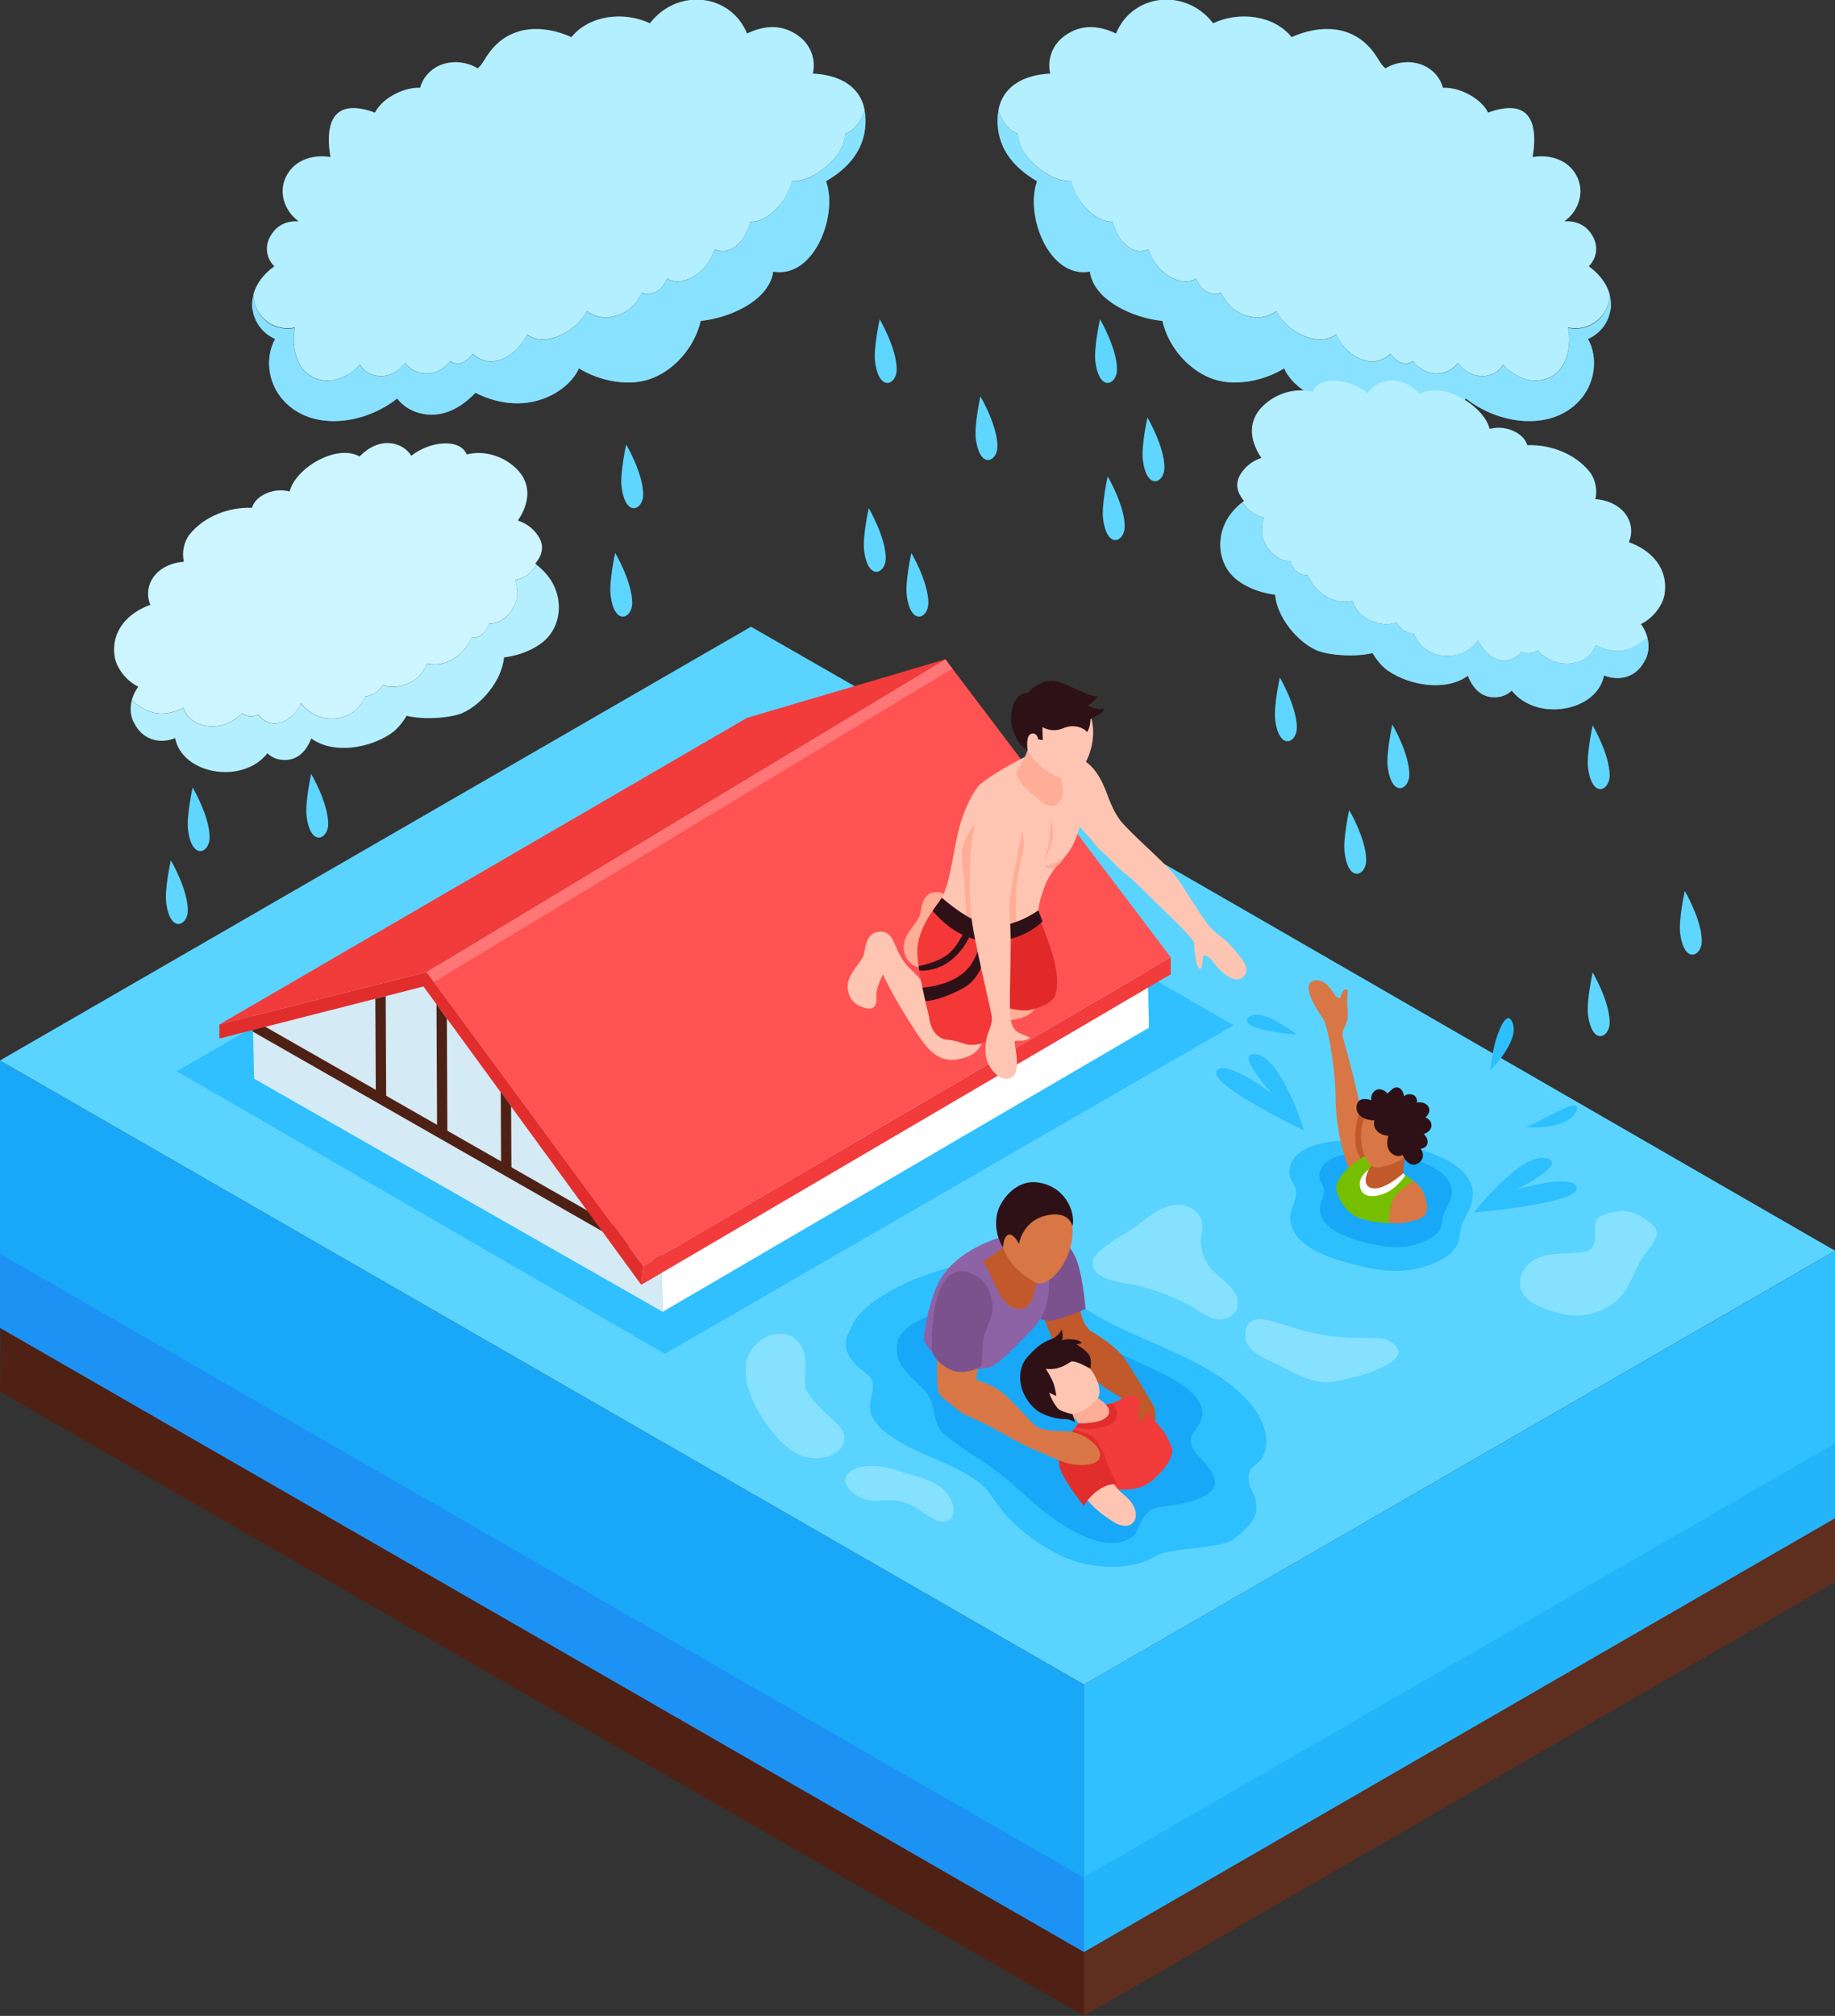 <?xml version="1.0" encoding="UTF-8"?>
<svg id="Layer_2" data-name="Layer 2" xmlns="http://www.w3.org/2000/svg" viewBox="0 0 179.08 196.69">
  <rect x="0" y="0" width="179.08" height="196.69" fill="#333333" stroke="none"/>
  <defs>
    <style>
      .cls-1 {
        fill: #ff5252;
      }

      .cls-1, .cls-2, .cls-3, .cls-4, .cls-5, .cls-6, .cls-7, .cls-8, .cls-9, .cls-10, .cls-11, .cls-12, .cls-13, .cls-14, .cls-15, .cls-16, .cls-17, .cls-18, .cls-19, .cls-20, .cls-21, .cls-22, .cls-23, .cls-24, .cls-25, .cls-26, .cls-27, .cls-28, .cls-29 {
        stroke-width: 0px;
      }

      .cls-2 {
        fill: #31c0ff;
      }

      .cls-3 {
        fill: #f43838;
      }

      .cls-4 {
        fill: #5e2e1f;
      }

      .cls-5 {
        fill: #ff7676;
      }

      .cls-6 {
        fill: #7b528e;
      }

      .cls-7, .cls-21 {
        fill: #19a8f7;
      }

      .cls-8, .cls-15 {
        fill: #5fd6ff;
      }

      .cls-8, .cls-19, .cls-21 {
        opacity: .5;
      }

      .cls-9 {
        fill: #e22929;
      }

      .cls-10, .cls-19 {
        fill: #b3efff;
      }

      .cls-11 {
        fill: #c1592b;
      }

      .cls-12 {
        fill: #4f2115;
      }

      .cls-13 {
        fill: #2e1117;
      }

      .cls-14 {
        fill: #d4eaf4;
      }

      .cls-16 {
        fill: #ffc5b3;
      }

      .cls-17 {
        fill: #8e63a5;
      }

      .cls-18 {
        fill: #e22d2d;
      }

      .cls-20 {
        fill: #5ad4ff;
      }

      .cls-22 {
        fill: #fff;
      }

      .cls-23 {
        fill: #1c92f4;
      }

      .cls-24 {
        fill: #d87745;
      }

      .cls-25 {
        fill: #ccf5ff;
      }

      .cls-26 {
        fill: #76bf00;
      }

      .cls-27 {
        fill: #2ebfff;
      }

      .cls-28 {
        fill: #f23b3b;
      }

      .cls-29 {
        fill: #ffad97;
      }
    </style>
  </defs>
  <g id="Layer_1-2" data-name="Layer 1">
    <g>
      <g>
        <polygon class="cls-12" points=".2 124.08 0 135.79 105.79 196.69 105.79 184.98 .2 124.08"/>
        <polygon class="cls-4" points="179.08 142.67 179.08 154.37 105.79 196.69 105.79 184.98 179.08 142.67"/>
        <polygon class="cls-7" points="0 103.47 0 129.55 105.79 190.45 105.79 164.36 0 103.47"/>
        <polygon class="cls-2" points="179.08 122.05 179.08 148.13 105.79 190.45 105.79 164.36 179.08 122.05"/>
        <polygon class="cls-23" points="0 122.33 0 129.55 105.79 190.45 105.79 183.22 0 122.33"/>
        <polygon class="cls-21" points="179.08 140.83 179.08 148.13 105.79 190.45 105.79 183.14 179.08 140.83"/>
      </g>
      <path class="cls-20" d="M73.29,61.15s38.15,21.87,47.75,27.41c11.74,6.77,42.16,24.32,48.96,28.24,4.85,2.8,8.67,5,9.06,5.22l.02.02-73.29,42.32L0,103.47l73.29-42.32Z"/>
      <path class="cls-2" d="M72.75,72.48s47.33,27.38,47.62,27.55v.02s-55.49,32.04-55.49,32.04l-47.63-27.57,55.5-32.04Z"/>
      <g>
        <polygon class="cls-14" points="24.65 98.73 44.15 93.79 64.53 121.46 64.67 127.99 24.8 105.25 24.65 98.73"/>
        <polygon class="cls-22" points="111.98 93.75 112.13 100.27 64.67 127.99 64.53 121.46 111.98 93.75"/>
        <polygon class="cls-4" points="72.11 71.22 90.78 65.71 111.98 93.75 64.53 121.46 44.15 93.79 24.65 98.73 72.11 71.22"/>
        <polygon class="cls-12" points="64.54 123.43 64.57 122.26 24.66 99.48 24.66 100.65 64.54 123.43"/>
        <polygon class="cls-1" points="92.26 64.33 114.26 93.41 62.77 123.54 41.63 94.84 92.26 64.33"/>
        <polygon class="cls-28" points="21.41 99.96 41.63 94.84 92.26 64.33 72.9 70.04 21.41 99.96"/>
        <polygon class="cls-18" points="41.63 94.84 62.77 123.54 62.58 125.36 41.33 96.25 21.41 101.33 21.41 99.96 41.63 94.84"/>
        <polygon class="cls-5" points="92.26 64.33 92.94 65.24 42.35 95.82 41.63 94.84 92.26 64.33"/>
        <polygon class="cls-12" points="42.66 110.94 43.66 110.93 43.61 99.39 42.6 97.98 42.66 110.94"/>
        <polygon class="cls-12" points="36.68 107.37 37.69 107.36 37.64 97.2 36.63 97.45 36.68 107.37"/>
        <polygon class="cls-12" points="48.9 114.13 49.91 114.13 49.88 107.94 48.87 106.54 48.9 114.13"/>
        <polygon class="cls-28" points="114.26 93.41 114.26 95.06 62.58 125.36 62.77 123.54 114.26 93.41"/>
      </g>
      <g>
        <path class="cls-27" d="M123.56,140.24c-.2-1.88-1.55-3.5-2.93-4.69-3.87-3.36-9.73-4.81-14.02-7.42-5.74-3.49-7.47-7.23-17.31-3.33-1.76.7-5.34,2.52-6.16,4.58-.3.74-1.59,2.15.9,4.24.32.27.85.61,1.01,1,.35.86-.12,1.69-.15,2.52-.05,1.72,1.71,2.84,3.03,3.62,1.79,1.05,3.78,1.7,5.62,2.65.92.48,1.82,1.02,2.58,1.74.85.81,2.02,3.95,7.36,6.62,2.08,1.04,6.38,1.85,9.36.02,1.25-.77,6.39-.68,7.53-1.61,1.4-1.14,2.66-2.08,2.1-4.03-.14-.47-.49-.93-.57-1.42-.25-1.64.53-1.49,1.15-2.33.46-.62.58-1.41.5-2.16Z"/>
        <path class="cls-7" d="M116.35,141.21c-.54-1.41.68-1.6.96-2.95.53-2.64-4.67-4.62-6.6-5.52-3.69-1.72-6.78-3.59-10.64-4.88-1.77-.59-3.64-.96-5.49-.59-1.41.29-6.48,1.38-6.99,3.67-.63,2.81,2.6,3.92,3.29,5.78.49,1.33.2,2.27,1.35,3.28,1.27,1.11,2.81,1.98,4.19,2.94,3.05,2.12,4.06,3.73,7.19,5.77,1.85,1.2,5.09,2.81,7.05,1.1.48-.42.51-1.53,1.47-2.36.62-.54,1.94-.38,3.84-.89,2.88-.78,3.16-1.94,1.83-3.57-.35-.43-1.24-1.28-1.44-1.78Z"/>
        <g>
          <g>
            <path class="cls-11" d="M106.41,129.86s2.46,1.3,3.52,2.95,2.24,3.66,2.65,4.36c.41.71,0,2.71,0,2.71l-2.06-1.12s.53-.99-.06-1.56c-.6-.59-1.23-.94-2.04-1.42-1.85-1.09-4.27-3.81-4.27-3.81l2.26-2.12Z"/>
            <path class="cls-11" d="M104.16,132.56c.87-.8,1.67-1.67,2.25-2.7-1.05-1-1.1-2.67-1.12-3.44-.03-1.28,0-2.15-.81-3.51-.46-.77-1.61-1.54-2.61-1.61l-1.09,4.18s1.26,3.8,2.06,5.46c.21.44.69,1.06,1.32,1.62Z"/>
            <path class="cls-6" d="M103.33,120.67s1.23.79,1.81,2.47c.58,1.67.8,4.57.8,4.57,0,0-2.14.97-3.33,1.12-1.19.15-2.06-.8-2.06-.8l.23-5.86,2.54-1.49Z"/>
            <path class="cls-17" d="M102.15,123.54l-3.82-3.02s-5.29,1.19-6.92,5c-.9,2.1-1.39,5.07-1.19,5.4,1.35,2.24,3.95,3.13,6.43,2.48,1.09-.59,1.98-1.53,4.15-3.77,2.37-2.45,1.36-6.08,1.36-6.08Z"/>
            <path class="cls-11" d="M101.04,125.77c-.11.44-.22.95-.48,1.33-.73,1.04-1.96.63-2.64-.28-.75-1-1.08-2.3-1.76-3.36-.08-.12-.17-.23-.26-.35l2.66-1.81,2.38,2.39s.15.54.3,1.22c-.06.28-.12.57-.19.85Z"/>
            <path class="cls-24" d="M99.12,116.79c1.25-.95,4.22-1.26,5.3,1.81,1.14,3.21-1.77,7.23-3.32,6.55-.87-.38-2.69-1.74-3.21-3.43-.58-1.9.26-4.18,1.23-4.92Z"/>
            <path class="cls-13" d="M99.44,121.37s-.57-1.2-1.12-.85c-.4.26-.44,1.19-.44,1.19,0,0-.99-1.41-.56-3.33.27-1.2,1.76-3.26,3.86-3.02,2.71.31,3.8,2.82,3.49,4.27-.34-1.05-1.34-1.34-2.66-1.01-2.25.56-2.57,2.76-2.57,2.76Z"/>
            <path class="cls-24" d="M95.12,134.89c.42-.71.3-2.87.35-3.49.1-1.1-.2-1.51.68-3.19,1.07-2.04-.57-4.24-2.43-4.02-1.79.21-1.59,3.31-1.96,5.12-.5,2.48-.25,6.03-.26,6.07,1.21.36,2.37-.37,3.61-.5Z"/>
            <path class="cls-6" d="M94.62,124.19c1.22.51,1.86,1.1,2.2,2.75.34,1.65-.86,2.6-.91,4.3-.05,1.7-.15,2.07-.15,2.07,0,0-1.64,1.03-3.09.29-1.45-.73-1.71-1.71-1.71-1.71,0,0-.2-3.04.54-5.42.71-2.29,2.04-2.75,3.14-2.29Z"/>
          </g>
          <g>
            <path class="cls-28" d="M113.66,139.83c-.46-.79-1.21-1.29-1.71-2.18-.32-.57-.39-1.28-1.44-1.45-.76,0-.97.27-1.17.36-.92.44-1.33.46-1.33.46l-1.21.53s-1.1.67-1.87,1.72c-.47.65-.93,1.28-.85,1.64.2.86,1.71,2.41,3.21,3.39.9.59,1.12,1.06,2.26,1.05,1.23-.02,2.14-.21,3.06-1.04.7-.64,1.8-1.71,1.8-2.91-.2-.48,0-.26-.75-1.58Z"/>
            <path class="cls-29" d="M108.31,138.49c.06-.18.11-.36.1-.54-.02-.46-.38-.82-.71-1.12,0,0,0,0,0,0-1.09-.83-2.43-1.88-2.43-1.88l-2.66,1.22s.76,1.34,1.36,1.6c.98.43,1.28,1.11,1.28,1.11,0,0,1.8.43,2.57.03.17-.09.33-.24.48-.41Z"/>
            <path class="cls-16" d="M100.98,135.88c-.35-1.13.19-3.31,2.63-3.29,1.54.01,2,.07,2.79.98.49.56,1.16,1.93.79,2.73-.3.65-1.72,1.78-3.04,1.71-1.5-.08-2.89-1.25-3.17-2.13Z"/>
            <path class="cls-13" d="M102.07,133.57s.63.98.79,1.53c.16.55.23,1.11.23,1.11l-.7-.32s.24.79.82,1.5c.21.26.86.45,1.44.59.08.09.26.81.26.81,0,0-.44-.33-.94-.33-1.04,0-1.89-.34-2.43-.63-1-.54-1.7-1.75-1.88-2.57-.35-1.63.31-2.53.6-2.85,1.44-1.63,1.99-1.53,2.6-1.88.63-.36.73-.83.73-.83,0,0,.22.47.07,1.08.43-.13.58-.15,1.17-.08.59.07.74.35.74.35l-.52.13s.7.36,1.15.9c.45.54.2,1.47.2,1.47,0,0-1.32-.8-1.83-.71-.21.04-1.02.89-2.5.72Z"/>
            <path class="cls-16" d="M110.36,148.74c.9-.59.4-1.85-.19-2.44,0,0,0-.02-.02-.02-.2-.2-.39-.38-.55-.51-2.52-2.03-1.36-5.42-4.92-6.15-.71.44-1.41,1.6-.61,3.07.96,1.77,1.38,3.92,4.8,5.92.37.22,1.1.39,1.48.13Z"/>
            <path class="cls-18" d="M108.46,136.93s.91.68.4,1.53c-.3.51-.48.61-1.88.91-.74.16-2.05-.09-2.05-.09l.33-.41s1.88.08,2.64-.53c.76-.6.03-1.3.03-1.3l.52-.11Z"/>
            <path class="cls-18" d="M104.77,139.5s1.43.35,1.85.64c.42.29,1.16,1.63,1.32,2.29.16.65,1.08,2.38,1.08,2.38,0,0-.77-.11-1.66.47-1.18.76-1.58,1.67-1.58,1.67,0,0-1.97-2.49-2.32-3.63-.35-1.14.13-2.63.44-2.99.31-.36.88-.82.88-.82Z"/>
          </g>
          <path class="cls-24" d="M105.23,139.89c-1.33-.53-2.71.05-4.12-.73-.27-.15-2.55-2.73-3.41-3.37-1.21-.9-2.38-1.04-2.89-1.42-1.18.27-2.12.43-3.33.27.03.75,0,1.37.61,1.82.84.62,1.59,1.41,2.37,1.71,2.25.87,4.96,2.73,6.73,3.38,1.29.48,2.65,1.4,4.32,1.4,2.91,0,2.05-2.15-.27-3.07Z"/>
          <path class="cls-11" d="M111.22,136.15s-.03.94-.12,1.83c-.1.89.37,1.22.76-.09.59-2.01-.64-1.74-.64-1.74Z"/>
        </g>
      </g>
      <g>
        <path class="cls-27" d="M134.52,111.37c-2.23-.18-6.04-.36-7.88,1.25-.81.71-1.07,1.93-.5,2.71.37.76.48,1,.17,1.96-.14.44-.34.85-.38,1.32-.07.78.23,1.5.71,2.09,1.45,1.76,4.65,2.49,6.76,2.97,2.42.55,4.92.46,7.15-.71.72-.38,1.38-.84,1.71-1.61.24-.55.18-1.19.37-1.75.21-.62.59-1.15.83-1.76,1.85-4.59-6.03-6.23-8.97-6.46Z"/>
        <path class="cls-7" d="M135.01,112.58c-1.61-.13-4.36-.26-5.68.9-.58.51-.77,1.39-.36,1.96.26.55.35.72.12,1.41-.1.32-.24.61-.27.95-.05.56.16,1.08.51,1.51,1.05,1.27,3.36,1.79,4.88,2.14,1.75.4,3.55.33,5.16-.51.52-.27,1-.6,1.24-1.16.17-.4.13-.86.27-1.26.15-.45.43-.83.6-1.27,1.34-3.32-4.35-4.49-6.47-4.66Z"/>
        <g>
          <path class="cls-24" d="M137.27,119.26c1.67-.35,2.57-.61,1.61-2.98-.46-1.13-2.86-2.15-3.41-2.51-.55-.36-4.32-2.49-4.32-2.49,0,0,.87,1.37.23,3.35-.14.42-.94.49-.97,1.3.32,2.62,4.73,3.78,6.87,3.33Z"/>
          <path class="cls-24" d="M131.56,113.83s-1.22-3.04-1.22-6.82c0-2.58-.74-6.97-1.23-7.63-.48-.66-2.09-3.12-1.09-3.61,1-.49,1.79.59,2.12,1.12.33.53.63.68.76.2.22-.76.63-.52.63-.52,0,0-.05.85-.06,1.32,0,.31.14,1.05,0,1.7-.15.65-.65.93-.34,1.9.31.98,2.12,7.83,2.06,9.45-.06,1.62-1.64,2.89-1.64,2.89Z"/>
          <path class="cls-11" d="M132.68,108.53c-.3.64-.69,2.85-.16,4.01.68,1.49,1.67,1.25,1.67,1.25l-.83-4.81-.68-.46Z"/>
          <path class="cls-26" d="M137.97,115.25s-1.37.7-1.93,1.64-.47,2.46-.47,2.46c0,0-1.92-.05-3.19-.63-1.27-.59-2.01-2.36-1.98-2.79.04-1.64,3.07-3.48,3.56-3.42.49.06,4,2.74,4,2.74Z"/>
          <g>
            <path class="cls-11" d="M134.32,112.97l-1.09,1.71s-.61,2.41,1.86,1.51c1.44-.53,1.84-1.43,1.84-1.43l.22-2.95-2.83,1.16Z"/>
            <path class="cls-24" d="M138.31,108.22c-.66-1.09-2.79-2.19-4.51-.21-1.8,2.08-.81,5.95.56,5.9.76-.03,2.54-.51,3.42-1.63,1-1.26,1.04-3.21.53-4.06Z"/>
          </g>
          <path class="cls-13" d="M138.65,112.08c.76-.07.9-.85.3-1.44.91-.27,1.03-1.24.16-1.62.84-.68.19-1.65-.84-1.44.06-.21,0-.45-.19-.65-.16-.17-.74-.3-1.04.04-.11-.48-.31-.78-.58-.85-.53-.14-.81.43-1.05.57-.23-.3-.92-.69-1.38-.12-.23.28-.23.55-.21.78-.64-.23-1.39-.2-1.44.68-.05.87.94,1.3,1.75,1.29-.21.84.49,1.47,1.37,1.49-.22.66-.18,1.46.49,1.85.33.19.64.18.88.03.3.66.91,1.28,1.62.75.52-.39.44-.93.15-1.37Z"/>
          <path class="cls-22" d="M136.94,114.48l.2.21s-.89,1.43-2.3,1.86-2.12-.04-2.14-1.03c-.01-.81.89-1.42.89-1.42,0,0-.88,1.56.31,1.83,1.18.26,3.04-1.45,3.04-1.45Z"/>
        </g>
        <g>
          <path class="cls-27" d="M127.27,110.31s-2.13-6.96-4.61-7.43c-2.48-.47,1.5,3.84,1.5,3.84,0,0-4.71-3.56-5.43-2.2-.72,1.36,8.54,5.79,8.54,5.79Z"/>
          <path class="cls-27" d="M143.85,118.3s4.46-5.75,6.95-5.31c2.49.44-2.77,3.06-2.77,3.06,0,0,5.67-1.66,5.86-.13.19,1.53-10.04,2.38-10.04,2.38Z"/>
          <path class="cls-27" d="M126.55,100.94s-3.43-2.7-4.64-1.73c-1.21.97,2.56,1.6,4.64,1.73Z"/>
          <path class="cls-27" d="M148.87,109.92c1.12.22,4.21.05,4.92-1.4,1.01-2.08-4.08,1.39-4.92,1.4Z"/>
          <path class="cls-27" d="M145.43,104.47s2.78-2.82,2.23-4.54c-.56-1.72-1.48.77-1.77,1.86-.28,1.09-.46,2.68-.46,2.68Z"/>
        </g>
      </g>
      <g>
        <g>
          <path class="cls-29" d="M98.28,90.39l-1.34,3.96s-.79-1.95-2.58-3.62c-1.79-1.67-1.4-3.56-2.83-3.68-1.44-.11-1.58,1.32-1.73,2.13-.15.81-1.74,2.01-1.6,3.38.14,1.38,1.07,1.8,1.9,1.97.83.17.96-.61.89-1.24-.07-.63.64-2.08.64-2.08,0,0,1,2.16,2.57,4.59,1.56,2.43,2.57,4.2,5.02,3.64,1.72-.39,2.02-1.12,3.01-3.62,1-2.5-.93-6.33-.93-6.33l-3.01.88Z"/>
          <path class="cls-16" d="M92.81,94.25l-1.34,3.96s-.79-1.95-2.58-3.62c-1.79-1.67-1.4-3.56-2.83-3.68-1.44-.11-1.58,1.32-1.73,2.13-.15.81-1.74,2.01-1.6,3.38.14,1.38,1.07,1.8,1.9,1.97.83.17.96-.61.89-1.24-.07-.63.64-2.08.64-2.08,0,0,1,2.16,2.57,4.59,1.56,2.43,2.57,4.2,5.02,3.64,1.72-.39,2.02-1.12,3.01-3.62,1-2.5,1.12-4.39,1.12-4.39l-5.05-1.06Z"/>
          <path class="cls-16" d="M104.37,73.91s1.32-.31,2.54,1.35c1.22,1.66,1.13,3,2.41,4.78h0c1.15,1.42,4.22,3.98,5.38,5.42.8.98,2.05,3.28,3.22,4.78.74.95,1.42,1.19,1.99,1.81,1.48,1.62,2.25,2.56,1.35,3.31-.9.75-2.44-.86-2.83-1.47-.39-.61-1.03-.81-1.03-.55,0,.1-.06.97-.16,1.09-.15.19-.22.12-.43-.32-.08-.18-.31-1.76-.25-2.06.06-.31-2.25-2.55-3.53-3.77-1.28-1.22-2.19-2.25-3.37-3.16-.23-.17-.92-.86-1.7-1.66h0c-.45-.32-.98-.9-1.52-1.61-.68-.73-1.24-1.37-1.43-1.62-.09-.13-2.43-6.13-.66-6.33Z"/>
          <path class="cls-16" d="M104.53,74.79c-.39.11-4.39-.99-4.39-.99,0,0-2.88,1.4-4.49,2.73-.34.28-1.18,1.57-1.8,3.43-.59,1.76-.93,4.75-1.47,6.5-.21.69-.44,1.14-.66,1.49,2.23,3.76,6.25,3.48,9.62,1.74-.1-1.1.18-1.95.45-2.77.49-1.51,1.38-2.53,1.93-3.1.75-.78,1.14-1.5,1.6-2.95.5-1.6.49-4.55-.79-6.06Z"/>
          <path class="cls-29" d="M95.19,80.37s-1.18,1.3-1.31,2.62c-.1,1.05.32,3.19.35,4.72.03,1.53.32,5.04.32,5.04l.79-.05s-.56-3.8-.65-4.88c-.09-1.09-.05-3.92.07-4.93.13-1,.43-2.52.43-2.52Z"/>
          <path class="cls-29" d="M99.15,90.38c.03-.59-.04-3.27.06-4.15.14-1.23.55-2.41.67-3.42.12-1.01-.17-1.88-.17-1.88,0,0-.2,1.41-.43,2.6-.23,1.2-.75,3.69-.76,4.67,0,.54-.32,2.08-.3,2.42.13-.24.76-.03.94-.25Z"/>
          <g>
            <path class="cls-9" d="M101.62,90.03s-3.71.75-4.55.75c-.84,0-1.42,0-1.42,0l2.07,7.41s1.84.55,2.75.36c1.14-.23,2.29-.74,2.52-1.46.6-1.9-.43-4.66-1.38-7.06Z"/>
            <path class="cls-3" d="M91.6,88.11s-2.08,2.34-2.08,4.73c0,1.9,1.14,6.33,1.14,6.33,0,0,.13,2.12,1.81,2.28,1.67.16,1.6.73,3.19.4,1.14-.24,2.18-1.79,2.18-1.79,0,0-.34-4.19-.46-5.19,1.55-1.27,1.43-3.87,1.43-3.87,0,0-5.15.3-7.2-2.89Z"/>
            <path class="cls-13" d="M94.31,90.38s-.63,1.71-1.68,2.63-2.98,1.25-2.98,1.25l.06.43s1.62.21,3.17-1.05c1.55-1.26,2.04-3.02,2.04-3.02l-.62-.24Z"/>
            <path class="cls-13" d="M90.02,96.36s2.28-.1,3.87-1.33c1.6-1.23,1.85-3.49,1.85-3.49h.67s-.02,3.61-2.47,4.91c-2.46,1.3-3.63,1.21-3.63,1.21l-.28-1.3Z"/>
            <path class="cls-13" d="M91.92,87.59l-.9,1.27s2.23,2.99,5.6,2.99,5.12-1.95,5.12-1.95l-.41-1.08s-1.93,1.43-4.08,1.55c-2.15.11-5.33-2.78-5.33-2.78Z"/>
          </g>
          <g>
            <path class="cls-29" d="M103.47,75.09l-3-2.42s-.47,1.54-1.31,2.71c.04.8,1.3,1.93,2.45,2.82,1.42,1.1,2.13-.17,2.12-.92,0-.62-.25-2.18-.25-2.18Z"/>
            <path class="cls-16" d="M100.83,68.21c-.85.84-1.37,3.15-.56,4.92.71,1.57,2.65,2.65,3.54,2.91,1.59.46,3.89-3.8,2.38-6.76-1.44-2.83-4.27-2.16-5.36-1.07Z"/>
            <path class="cls-13" d="M102.63,66.42c-.95.04-1.72.52-2.31,1.15-1.7.15-1.82,2.55-1.52,3.5.58,1.83,1.47,2.07,1.47,2.07,0,0-.12-.98.14-1.36.22-.33.79-.32.9.33.2.09.45.1.45.1l-.03-1.27s.89.6,2.05.11c1.07-.46,2.01,0,2.32.38.28-.51.3-.82.32-1.26.7-.37,1.36-.7,1.3-1.02-.51.08-1.08.02-1.52-.34.45-.27.68-.53.96-.85-1.15,0-3.42-1.58-4.53-1.53Z"/>
          </g>
          <path class="cls-29" d="M103.91,83.6s-.76.56-1.23.72c-.56.2-.77.2-.77.2,0,0,.12.18.51.21.67.05,1.25-.67,1.49-1.13Z"/>
          <path class="cls-29" d="M102.56,79.94s-.06,1.24-.14,1.94c-.08.69-.57,2.22-.57,2.22,0,0,.64-1.19.84-2.15s-.13-2-.13-2Z"/>
        </g>
        <path class="cls-16" d="M99.1,104.67c.25-.75.15-1.52-.09-2.98-.05-.3.71.05,1.39-.34.34-.19-.42-.27-1.06-.63-.64-.36-.74-1.32-.77-1.88-.09-1.84.22-7.6-.07-9.66-.21-1.53,1.22-7.36,1.2-8.26-.03-2.34-.76-3.7-1.97-3.51-1.74.28-2.55,2.16-2.87,4.71h0s0,.02,0,.03c-.1.81-.15,1.68-.16,2.61h0c-.06,1.29-.03,3.32.06,4.36.18,2.21,1.83,8.88,2.02,9.99.14.82-.4,1.55-.52,2.34-.25,1.56.07,2.37.65,3.06,1.07,1.27,2.02.68,2.2.16Z"/>
      </g>
      <g>
        <path class="cls-10" d="M153.04,31.99c.44,2.3-.42,5.1-3.19,5.14-1.11.02-2.33-.63-3.16-1.56-.43.81-1.45,1.27-2.49,1.09-.71-.12-1.42-.6-1.91-1.24-.81,1.03-2.21,1.36-3.46.65-.36-.2-.68-.49-.95-.84-.37.28-.84.36-1.4.04-.31-.18-.56-.46-.78-.76-1.82,1.72-4.3.25-5.33-1.88-1.63,1.3-4.73-.14-5.82-2.28-1.28,1.01-3.18.72-4.43-.43-.42-.39-.73-.86-.95-1.36-.68.3-1.53.01-2.04-.66-.16-.21-.29-.47-.41-.74-1.06.78-2.74-.05-3.62-1.02-.45-.5-.81-1.14-1.02-1.82-.29.13-.6.19-.89.18-.81-.04-1.47-.64-1.91-1.27-.25-.36-.51-.95-.69-1.6-.09,0-.19,0-.28,0-1.03-.09-1.92-.83-2.57-1.59-.56-.66-.99-1.49-1.22-2.36-1.65.07-3.54-1.37-4.39-2.52-.44-.6-.74-1.37-.8-2.11-.89-.31-1.54-1.2-1.9-2.27.45-2.49,2.65-3.49,5.06-3.6-.3-1.31.15-2.76,1.39-3.67,1.66-1.22,3.43-1.01,5.03-.24,1.65-3.97,6.85-4.44,9.48-1,2.56-1.2,5.93-.79,7.66,1.35,2.7-1.2,5.85-1.25,7.91,1.36.61.78.73,1.26,1.25,1.69,1.09-.69,2.62-.8,3.77-.26.95.44,1.6,1.25,1.84,2.15.94-.03,1.91.28,2.75.78.67.39,1.32.97,1.66,1.65.5-.2,1.02-.34,1.58-.41,2.98-.38,3.17,2.38,2.76,4.74,1.78-.3,3.72.33,4.45,2.18.6,1.54-.11,3.22-1.35,4.09,1.12-.05,2.17.32,2.82,1.56.54,1.04.26,2.14-.44,2.83.98.71,1.77,1.66,2.05,2.8-.06.95-.41,1.83-1.27,2.52-.81.66-1.84.86-2.78.66Z"/>
        <path class="cls-10" d="M157.17,30.16c-.16,1.31-1.05,2.42-2.2,2.91.99,1.78.69,4.12-.56,5.7-2.72,3.42-8.09,2.71-11.35.11-.58.76-1.45,1.31-2.56,1.51-2.02.35-3.75-.67-5.08-2.07-2.33,1.19-5.04,1.47-7.47.21-1.15-.6-2.15-1.51-2.63-2.59-2.04,1.26-4.74,1.73-6.76,1.1-2.47-.78-4.53-3.14-5.12-5.73-.25-.03-.51-.06-.74-.1-2.67-.47-5.96-2.08-6.34-4.71-3.98.71-6.36-5.49-5.15-8.82-2.08-1.21-3.73-2.96-3.85-5.59-.02-.47,0-.89.08-1.29.36,1.07,1.01,1.96,1.9,2.27.06.74.36,1.51.8,2.11.85,1.15,2.74,2.59,4.39,2.52.24.87.67,1.7,1.22,2.36.64.76,1.54,1.5,2.57,1.59.09,0,.18,0,.28,0,.18.65.44,1.24.69,1.6.43.63,1.1,1.23,1.91,1.27.29.01.6-.05.89-.18.21.68.57,1.32,1.02,1.82.87.97,2.56,1.79,3.62,1.02.11.27.24.52.41.74.51.67,1.37.96,2.04.66.22.51.53.98.95,1.36,1.25,1.15,3.15,1.44,4.43.43,1.1,2.15,4.19,3.58,5.82,2.28,1.03,2.13,3.51,3.6,5.33,1.88.21.3.46.58.78.76.56.32,1.03.24,1.4-.04.27.35.59.64.95.84,1.24.7,2.65.38,3.46-.65.49.63,1.2,1.12,1.91,1.24,1.04.17,2.06-.28,2.49-1.09.84.93,2.05,1.57,3.16,1.56,2.77-.04,3.63-2.85,3.19-5.14.94.2,1.97,0,2.78-.66.86-.7,1.21-1.58,1.27-2.52.11.43.14.88.09,1.35Z"/>
        <path class="cls-8" d="M157.17,30.16c-.16,1.31-1.05,2.42-2.2,2.91.99,1.78.69,4.12-.56,5.7-2.72,3.42-8.09,2.71-11.35.11-.58.76-1.45,1.31-2.56,1.51-2.02.35-3.75-.67-5.08-2.07-2.33,1.19-5.04,1.47-7.47.21-1.15-.6-2.15-1.51-2.63-2.59-2.04,1.26-4.74,1.73-6.76,1.1-2.47-.78-4.53-3.14-5.12-5.73-.25-.03-.51-.06-.74-.1-2.67-.47-5.96-2.08-6.34-4.71-3.98.71-6.36-5.49-5.15-8.82-2.08-1.21-3.73-2.96-3.85-5.59-.02-.47,0-.89.08-1.29.36,1.07,1.01,1.96,1.9,2.27.06.74.36,1.51.8,2.11.85,1.15,2.74,2.59,4.39,2.52.24.87.67,1.7,1.22,2.36.64.76,1.54,1.5,2.57,1.59.09,0,.18,0,.28,0,.18.65.44,1.24.69,1.6.43.63,1.1,1.23,1.91,1.27.29.01.6-.05.89-.18.21.68.57,1.32,1.02,1.82.87.97,2.56,1.79,3.62,1.02.11.27.24.52.41.74.51.67,1.37.96,2.04.66.22.51.53.98.95,1.36,1.25,1.15,3.15,1.44,4.43.43,1.1,2.15,4.19,3.58,5.82,2.28,1.03,2.13,3.51,3.6,5.33,1.88.21.3.46.58.78.76.56.32,1.03.24,1.4-.04.27.35.59.64.95.84,1.24.7,2.65.38,3.46-.65.49.63,1.2,1.12,1.91,1.24,1.04.17,2.06-.28,2.49-1.09.84.93,2.05,1.57,3.16,1.56,2.77-.04,3.63-2.85,3.19-5.14.94.2,1.97,0,2.78-.66.86-.7,1.21-1.58,1.27-2.52.11.43.14.88.09,1.35Z"/>
      </g>
      <g>
        <path class="cls-10" d="M155.75,62.96c-.47,1.42-2.24,2.11-3.83,1.66-.71-.2-1.37-.61-1.87-1.15-.37.26-.85.37-1.42.2-.06-.02-.11-.05-.17-.08-.67.88-1.8,1.21-2.96.43-.5-.34-.94-.89-1.25-1.52-1.07,1.55-3.43,2.03-5.07.87-.54-.38-.93-.92-1.2-1.54-.4-.02-.81-.17-1.17-.47-.22-.18-.4-.42-.56-.66-1.03.55-2.76-.07-3.52-.84-.34-.35-.59-.77-.76-1.23-1.5.36-3.06-.43-3.97-1.81-.15-.23-.27-.46-.37-.7-.47.05-.98-.17-1.34-.65-.16-.21-.3-.47-.4-.74-1.22.07-2.36-1.1-2.66-2.31-.14-.56-.08-1.24.1-1.93-.87-.16-1.56-.73-2.08-1.49.05-.04.1-.08.15-.12-.64-.78-.95-1.69-.28-2.7.49-.75,1.19-1.24,1.98-1.5-1.18-1.74-1.45-3.79.49-5.37,1.28-1.05,2.98-1.46,4.5-1.08.67-1.61,3.61-1.3,5.41.13.38-.6,1-1.04,1.78-1.19,1.28-.24,2.41.38,3.27,1.26,2.2-1.25,6.22,1.07,6.83,3.42,1.43-.42,3.32.33,3.67,1.59,2.26-.09,4.67.83,6.09,2.6.55.69.78,1.79.55,2.66,1.07.07,2.11.49,2.78,1.25.78.89.9,2.04.49,2.95,2.15.77,3.88,2.5,3.49,5.07-.17,1.11-1.17,2.39-2.31,2.92.3.39.51.84.64,1.32-.7.69-1.71,1.18-2.5,1.28-.72.1-1.69-.1-2.52-.52Z"/>
        <path class="cls-10" d="M160.58,64.34c-.84,1.78-2.57,2.15-4.04,1.56-.71,3.58-6.63,4.54-9.01,1.47-.32.33-.76.57-1.34.64-1.55.19-2.45-.83-2.94-2.08-2.11,1.56-5.64.97-7.75-.46-.58-.39-1.12-1.02-1.55-1.75-1.87.45-4.45.17-5.45-.27-1.87-.82-3.85-3.17-4.06-5.42-1.57-.2-3.23-.87-4.19-1.88-1.47-1.55-1.49-3.96-.36-5.7.32-.49.8-1.02,1.36-1.45.52.76,1.21,1.33,2.08,1.49-.18.69-.24,1.37-.1,1.93.29,1.22,1.43,2.38,2.66,2.31.11.27.24.53.4.74.36.48.87.71,1.34.65.1.24.22.47.37.7.91,1.38,2.47,2.18,3.97,1.81.17.47.42.89.76,1.23.76.77,2.5,1.39,3.52.84.16.25.34.48.56.66.36.3.77.45,1.17.47.27.62.66,1.16,1.2,1.54,1.64,1.16,4,.67,5.07-.87.31.63.75,1.19,1.25,1.52,1.16.78,2.29.45,2.96-.43.06.02.11.06.17.08.56.17,1.05.06,1.42-.2.5.55,1.16.95,1.87,1.15,1.59.44,3.36-.24,3.83-1.66.83.42,1.8.62,2.52.52.79-.11,1.79-.59,2.5-1.28.18.7.15,1.46-.18,2.14Z"/>
        <path class="cls-8" d="M160.58,64.34c-.84,1.78-2.57,2.15-4.04,1.56-.71,3.58-6.63,4.54-9.01,1.47-.32.33-.76.57-1.34.64-1.55.19-2.45-.83-2.94-2.08-2.11,1.56-5.64.97-7.75-.46-.58-.39-1.12-1.02-1.55-1.75-1.87.45-4.45.17-5.45-.27-1.87-.82-3.85-3.17-4.06-5.42-1.57-.2-3.23-.87-4.19-1.88-1.47-1.55-1.49-3.96-.36-5.7.32-.49.8-1.02,1.36-1.45.52.76,1.21,1.33,2.08,1.49-.18.69-.24,1.37-.1,1.93.29,1.22,1.43,2.38,2.66,2.31.11.27.24.53.4.74.36.48.87.71,1.34.65.1.24.22.47.37.7.91,1.38,2.47,2.18,3.97,1.81.17.47.42.89.76,1.23.76.77,2.5,1.39,3.52.84.16.25.34.48.56.66.36.3.77.45,1.17.47.27.62.66,1.16,1.2,1.54,1.64,1.16,4,.67,5.07-.87.31.63.75,1.19,1.25,1.52,1.16.78,2.29.45,2.96-.43.06.02.11.06.17.08.56.17,1.05.06,1.42-.2.5.55,1.16.95,1.87,1.15,1.59.44,3.36-.24,3.83-1.66.83.42,1.8.62,2.52.52.79-.11,1.79-.59,2.5-1.28.18.7.15,1.46-.18,2.14Z"/>
      </g>
      <g>
        <path class="cls-10" d="M28.78,31.99c-.44,2.3.42,5.1,3.19,5.14,1.11.02,2.33-.63,3.16-1.56.43.81,1.45,1.27,2.49,1.09.71-.12,1.42-.6,1.91-1.24.81,1.03,2.21,1.36,3.46.65.36-.2.68-.49.95-.84.37.28.84.36,1.4.04.31-.18.56-.46.78-.76,1.82,1.72,4.3.25,5.33-1.88,1.63,1.3,4.73-.14,5.82-2.28,1.28,1.01,3.18.72,4.43-.43.42-.39.73-.86.95-1.36.68.3,1.53.01,2.04-.66.16-.21.29-.47.41-.74,1.06.78,2.74-.05,3.62-1.02.45-.5.81-1.14,1.02-1.82.29.13.6.19.89.18.81-.04,1.47-.64,1.91-1.27.25-.36.51-.95.69-1.6.09,0,.19,0,.28,0,1.03-.09,1.92-.83,2.57-1.59.56-.66.99-1.49,1.22-2.36,1.65.07,3.54-1.37,4.39-2.52.44-.6.74-1.37.8-2.11.89-.31,1.54-1.2,1.9-2.27-.45-2.49-2.65-3.49-5.06-3.6.3-1.31-.15-2.76-1.39-3.67-1.66-1.22-3.43-1.01-5.03-.24-1.65-3.97-6.85-4.44-9.48-1-2.56-1.2-5.93-.79-7.66,1.35-2.7-1.2-5.85-1.25-7.91,1.36-.61.78-.73,1.26-1.25,1.69-1.09-.69-2.62-.8-3.77-.26-.95.44-1.6,1.25-1.84,2.15-.94-.03-1.91.28-2.75.78-.67.39-1.32.97-1.66,1.65-.5-.2-1.02-.34-1.58-.41-2.98-.38-3.17,2.38-2.76,4.74-1.78-.3-3.72.33-4.45,2.18-.6,1.54.11,3.22,1.35,4.09-1.12-.05-2.17.32-2.82,1.56-.54,1.04-.26,2.14.44,2.83-.98.71-1.77,1.66-2.05,2.8.06.95.41,1.83,1.27,2.52.81.66,1.84.86,2.78.66Z"/>
        <path class="cls-10" d="M24.65,30.16c.16,1.31,1.05,2.42,2.2,2.91-.99,1.78-.69,4.12.56,5.7,2.72,3.42,8.09,2.71,11.35.11.58.76,1.45,1.31,2.56,1.51,2.02.35,3.75-.67,5.08-2.07,2.33,1.19,5.04,1.47,7.47.21,1.15-.6,2.15-1.51,2.63-2.59,2.04,1.26,4.74,1.73,6.76,1.1,2.47-.78,4.53-3.14,5.12-5.73.25-.03.51-.06.74-.1,2.67-.47,5.96-2.08,6.34-4.71,3.98.71,6.36-5.49,5.15-8.82,2.08-1.21,3.73-2.96,3.85-5.59.02-.47,0-.89-.08-1.29-.36,1.07-1.01,1.96-1.9,2.27-.06.74-.36,1.51-.8,2.11-.85,1.15-2.74,2.59-4.39,2.52-.24.87-.67,1.7-1.22,2.36-.64.76-1.54,1.5-2.57,1.59-.09,0-.18,0-.28,0-.18.65-.44,1.24-.69,1.6-.43.63-1.1,1.23-1.91,1.27-.29.01-.6-.05-.89-.18-.21.68-.57,1.32-1.02,1.82-.87.97-2.56,1.79-3.62,1.02-.11.27-.24.52-.41.74-.51.67-1.37.96-2.04.66-.22.51-.53.98-.95,1.36-1.25,1.15-3.15,1.44-4.43.43-1.1,2.15-4.19,3.58-5.82,2.28-1.03,2.13-3.51,3.6-5.33,1.88-.21.3-.46.58-.78.76-.56.32-1.03.24-1.4-.04-.27.35-.59.64-.95.84-1.24.7-2.65.38-3.46-.65-.49.63-1.2,1.12-1.91,1.24-1.04.17-2.06-.28-2.49-1.09-.84.93-2.05,1.57-3.16,1.56-2.77-.04-3.63-2.85-3.19-5.14-.94.2-1.97,0-2.78-.66-.86-.7-1.21-1.58-1.27-2.52-.11.43-.14.88-.09,1.35Z"/>
        <path class="cls-8" d="M24.65,30.16c.16,1.31,1.05,2.42,2.2,2.91-.99,1.78-.69,4.12.56,5.7,2.72,3.42,8.09,2.71,11.35.11.58.76,1.45,1.31,2.56,1.51,2.02.35,3.75-.67,5.08-2.07,2.33,1.19,5.04,1.47,7.47.21,1.15-.6,2.15-1.51,2.63-2.59,2.04,1.26,4.74,1.73,6.76,1.1,2.47-.78,4.53-3.14,5.12-5.73.25-.03.51-.06.74-.1,2.67-.47,5.96-2.08,6.34-4.71,3.98.71,6.36-5.49,5.15-8.82,2.08-1.21,3.73-2.96,3.85-5.59.02-.47,0-.89-.08-1.29-.36,1.07-1.01,1.96-1.9,2.27-.06.74-.36,1.51-.8,2.11-.85,1.15-2.74,2.59-4.39,2.52-.24.87-.67,1.7-1.22,2.36-.64.76-1.54,1.5-2.57,1.59-.09,0-.18,0-.28,0-.18.65-.44,1.24-.69,1.6-.43.63-1.1,1.23-1.91,1.27-.29.01-.6-.05-.89-.18-.21.68-.57,1.32-1.02,1.82-.87.97-2.56,1.79-3.62,1.02-.11.27-.24.52-.41.74-.51.67-1.37.96-2.04.66-.22.51-.53.98-.95,1.36-1.25,1.15-3.15,1.44-4.43.43-1.1,2.15-4.19,3.58-5.82,2.28-1.03,2.13-3.51,3.6-5.33,1.88-.21.3-.46.58-.78.76-.56.32-1.03.24-1.4-.04-.27.35-.59.64-.95.84-1.24.7-2.65.38-3.46-.65-.49.63-1.2,1.12-1.91,1.24-1.04.17-2.06-.28-2.49-1.09-.84.93-2.05,1.57-3.16,1.56-2.77-.04-3.63-2.85-3.19-5.14-.94.2-1.97,0-2.78-.66-.86-.7-1.21-1.58-1.27-2.52-.11.43-.14.88-.09,1.35Z"/>
      </g>
      <g>
        <path class="cls-25" d="M17.89,69.08c.47,1.42,2.24,2.11,3.83,1.66.71-.2,1.37-.61,1.87-1.15.37.26.85.37,1.42.2.06-.02.11-.05.17-.08.67.88,1.8,1.21,2.96.43.5-.34.94-.89,1.25-1.53,1.07,1.55,3.43,2.03,5.07.87.54-.38.93-.92,1.2-1.54.4-.02.81-.17,1.17-.47.22-.18.4-.42.56-.66,1.03.55,2.76-.07,3.52-.84.34-.35.59-.77.76-1.23,1.5.36,3.06-.43,3.97-1.81.15-.23.27-.46.37-.7.47.05.98-.17,1.34-.65.16-.21.3-.47.4-.74,1.22.07,2.36-1.1,2.66-2.31.14-.56.08-1.24-.1-1.93.87-.16,1.56-.73,2.08-1.49-.05-.04-.1-.08-.15-.12.64-.78.95-1.69.28-2.7-.49-.75-1.19-1.24-1.98-1.5,1.18-1.74,1.45-3.79-.49-5.37-1.28-1.05-2.98-1.46-4.5-1.08-.67-1.61-3.61-1.3-5.41.13-.38-.6-1-1.04-1.78-1.19-1.28-.24-2.41.38-3.27,1.26-2.2-1.25-6.22,1.07-6.83,3.42-1.43-.42-3.32.33-3.67,1.59-2.26-.09-4.67.83-6.09,2.6-.55.69-.78,1.79-.55,2.66-1.07.07-2.11.49-2.78,1.25-.78.89-.9,2.04-.49,2.95-2.15.77-3.88,2.5-3.49,5.07.17,1.11,1.17,2.39,2.31,2.92-.3.39-.51.84-.64,1.32.7.69,1.71,1.18,2.5,1.28.72.1,1.69-.1,2.52-.52Z"/>
        <path class="cls-10" d="M13.05,70.46c.84,1.78,2.57,2.15,4.04,1.56.71,3.58,6.63,4.54,9.01,1.47.32.33.76.57,1.34.64,1.55.19,2.45-.83,2.94-2.08,2.11,1.56,5.64.97,7.75-.46.58-.39,1.12-1.02,1.55-1.75,1.87.45,4.45.17,5.45-.27,1.87-.82,3.85-3.17,4.06-5.42,1.57-.2,3.23-.87,4.19-1.88,1.47-1.55,1.49-3.96.36-5.7-.32-.49-.8-1.02-1.36-1.45-.52.76-1.21,1.33-2.08,1.49.18.69.24,1.37.1,1.93-.29,1.22-1.43,2.38-2.66,2.31-.11.27-.24.53-.4.74-.36.48-.87.71-1.34.65-.1.24-.22.47-.37.7-.91,1.38-2.47,2.18-3.97,1.81-.17.47-.42.89-.76,1.23-.76.77-2.5,1.39-3.52.84-.16.25-.34.48-.56.66-.36.3-.77.45-1.17.47-.27.62-.66,1.16-1.2,1.54-1.64,1.16-4,.67-5.07-.87-.31.63-.75,1.19-1.25,1.53-1.16.78-2.29.45-2.96-.43-.06.02-.11.06-.17.08-.56.17-1.05.06-1.42-.2-.5.55-1.16.95-1.87,1.15-1.59.44-3.36-.24-3.83-1.66-.83.42-1.8.62-2.52.52-.79-.11-1.79-.59-2.5-1.28-.18.7-.15,1.46.18,2.14Z"/>
      </g>
      <g>
        <path class="cls-19" d="M107.57,121.87c1.23-1.03,2.8-1.76,4.07-2.79,1.27-1.02,3.02-2.14,4.66-1.16,1.27.75,1.12,1.88.86,3.03.11,1.11.24,1.92,1.08,2.9.68.8,1.85,1.44,2.34,2.4.59,1.18.01,2.32-1.33,2.47-1.02.12-1.86-.59-2.67-1.07-1.66-1-3.43-1.64-5.3-2.16-1.13-.31-4.79-.46-4.64-2.33.05-.6.5-.94.92-1.29Z"/>
        <path class="cls-19" d="M133.28,130.55c.73.02,1.65-.09,2.31.3,3.57,2.14-4.85,3.91-5.63,4-1.81.2-3.54-.83-5.1-1.63-1.14-.58-3.35-1.3-3.33-2.9.03-2.3,2.02-1.64,4.1-.96,3.85,1.27,6.07,1.15,7.65,1.18Z"/>
        <path class="cls-19" d="M149.15,123.36c1.56-1.44,3.72-.84,5.65-1.26,1.86-.71-.17-2.95,1.75-3.58,2.18-.71,3.16-.32,4.66.93,1.26,1.05-.24,2.14-.95,3.31-1.04,1.7-1.25,3.39-3.04,4.57-1.34.88-2.94,1.22-4.51.92-1.29-.25-3.6-.94-4.21-2.28-.41-.89-.03-1.97.65-2.6Z"/>
        <path class="cls-19" d="M74.4,130.66c1.06-.71,2.58-.77,3.48.23,1.17,1.29.49,3.07.75,4.64.63,1.2,1.62,2.05,2.64,3,.47.44,1.03.88,1.11,1.57.16,1.3-1.07,1.99-2.17,2.14-1.9.26-3.16-.67-4.39-2.02-2.04-2.23-4.89-7.24-1.43-9.55Z"/>
        <path class="cls-19" d="M87.9,143.58c1.46.52,3.44.8,4.47,2.07,1.42,1.75.53,3.77-1.63,2.34-.94-.62-1.77-1.27-2.91-1.53-1.05-.24-2.11.1-3.14-.11-.77-.16-1.98-.9-2.18-1.72-.26-1.1,1.73-2.35,5.38-1.05Z"/>
      </g>
      <g>
        <path class="cls-15" d="M107.35,31.15s1.66,2.82,1.66,4.89c0,1.49-1.72,2.29-2.11-.75-.17-1.33.45-4.14.45-4.14Z"/>
        <path class="cls-15" d="M155.43,70.78s1.66,2.82,1.66,4.89c0,1.49-1.72,2.29-2.11-.75-.17-1.33.45-4.14.45-4.14Z"/>
        <path class="cls-15" d="M164.42,86.93s1.66,2.82,1.66,4.89c0,1.49-1.72,2.29-2.11-.75-.17-1.33.45-4.14.45-4.14Z"/>
        <path class="cls-15" d="M95.68,38.67s1.66,2.82,1.66,4.89c0,1.49-1.72,2.29-2.11-.75-.17-1.33.45-4.14.45-4.14Z"/>
        <path class="cls-15" d="M61.11,43.37s1.66,2.82,1.66,4.89c0,1.49-1.72,2.29-2.11-.75-.17-1.33.45-4.14.45-4.14Z"/>
        <path class="cls-15" d="M18.8,76.83s1.66,2.82,1.66,4.89c0,1.49-1.72,2.29-2.11-.75-.17-1.33.45-4.14.45-4.14Z"/>
        <path class="cls-15" d="M111.98,40.74s1.66,2.82,1.66,4.89c0,1.49-1.72,2.29-2.11-.75-.17-1.33.45-4.14.45-4.14Z"/>
        <path class="cls-15" d="M124.9,66.11s1.66,2.82,1.66,4.89c0,1.49-1.72,2.29-2.11-.75-.17-1.33.45-4.14.45-4.14Z"/>
        <path class="cls-15" d="M108.1,46.48s1.66,2.82,1.66,4.89c0,1.49-1.72,2.29-2.11-.75-.17-1.33.45-4.14.45-4.14Z"/>
        <path class="cls-15" d="M155.43,94.88s1.66,2.82,1.66,4.89c0,1.49-1.72,2.29-2.11-.75-.17-1.33.45-4.14.45-4.14Z"/>
        <path class="cls-15" d="M135.88,70.69s1.66,2.82,1.66,4.89c0,1.49-1.72,2.29-2.11-.75-.17-1.33.45-4.14.45-4.14Z"/>
        <path class="cls-15" d="M84.78,49.58s1.66,2.82,1.66,4.89c0,1.49-1.72,2.29-2.11-.75-.17-1.33.45-4.14.45-4.14Z"/>
        <path class="cls-15" d="M30.37,75.51s1.66,2.82,1.66,4.89c0,1.49-1.72,2.29-2.11-.75-.17-1.33.45-4.14.45-4.14Z"/>
        <path class="cls-15" d="M16.67,83.94s1.66,2.82,1.66,4.89c0,1.49-1.72,2.29-2.11-.75-.17-1.33.45-4.14.45-4.14Z"/>
        <path class="cls-15" d="M88.94,53.95s1.66,2.82,1.66,4.89c0,1.49-1.72,2.29-2.11-.75-.17-1.33.45-4.14.45-4.14Z"/>
        <path class="cls-15" d="M85.85,31.15s1.66,2.82,1.66,4.89c0,1.49-1.72,2.29-2.11-.75-.17-1.33.45-4.14.45-4.14Z"/>
        <path class="cls-15" d="M60.04,53.95s1.66,2.82,1.66,4.89c0,1.49-1.72,2.29-2.11-.75-.17-1.33.45-4.14.45-4.14Z"/>
        <path class="cls-15" d="M131.67,79.04s1.66,2.82,1.66,4.89c0,1.49-1.72,2.29-2.11-.75-.17-1.33.45-4.14.45-4.14Z"/>
      </g>
    </g>
  </g>
</svg>